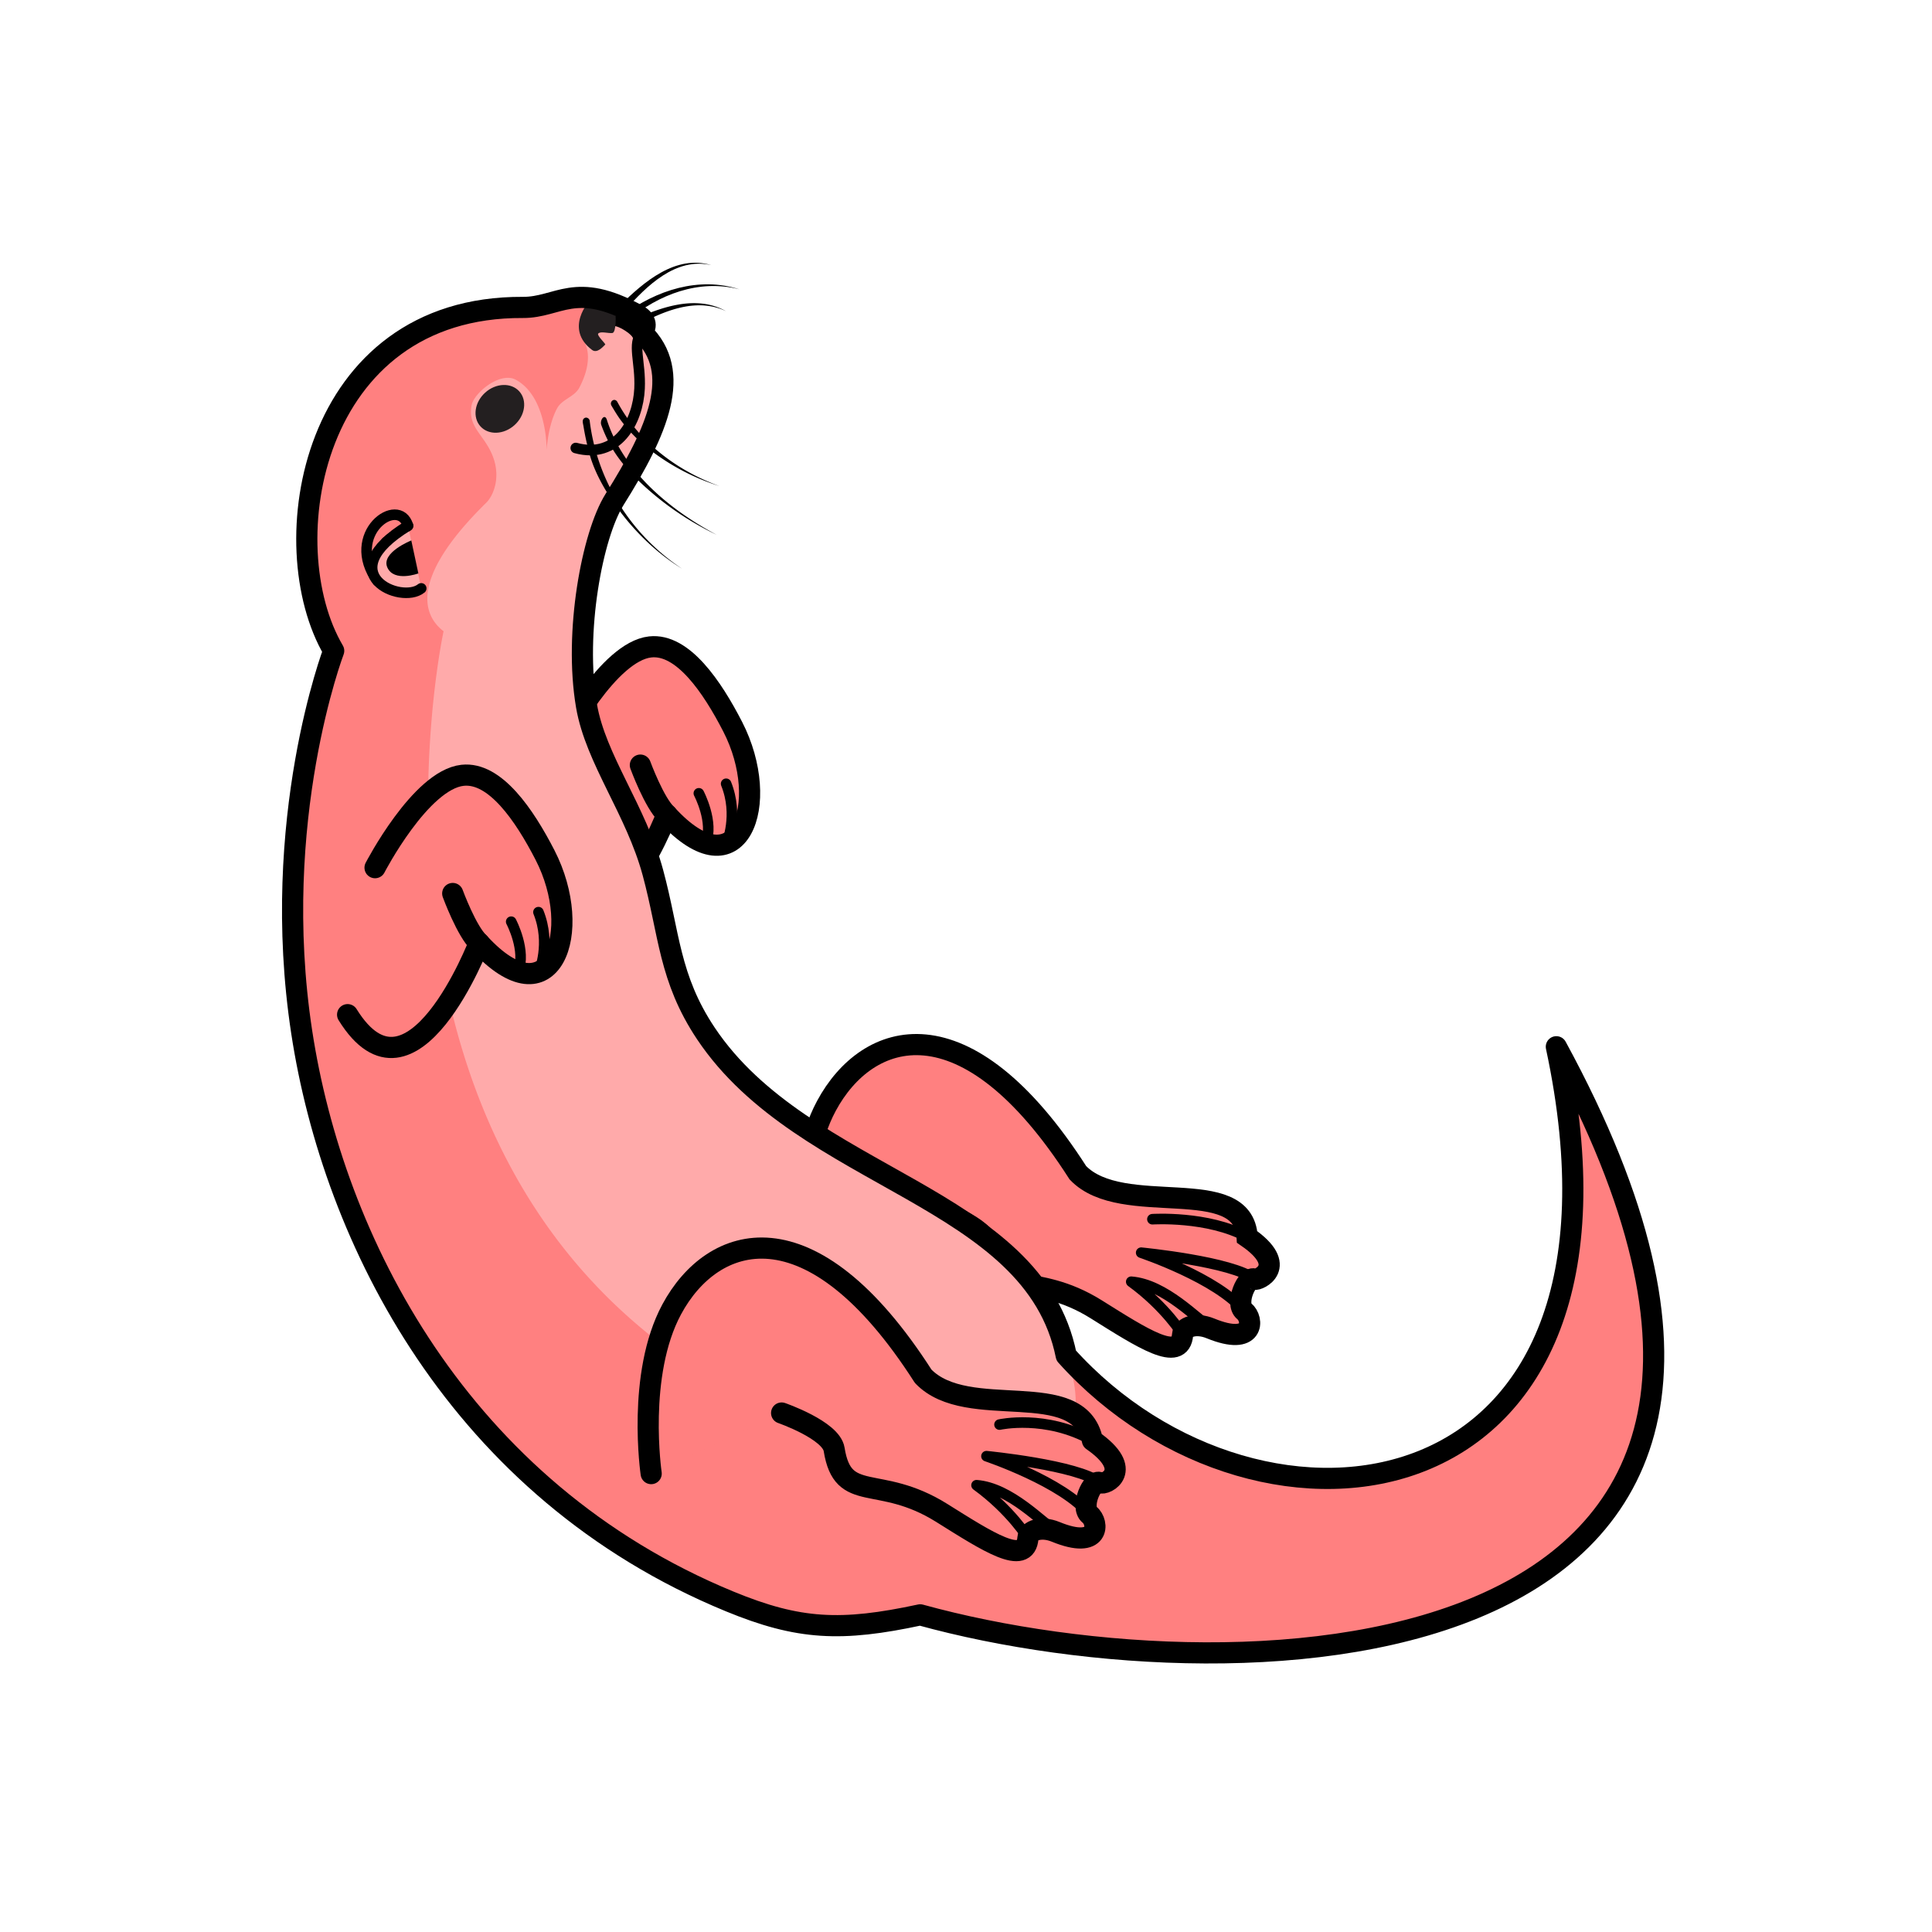<svg xmlns="http://www.w3.org/2000/svg" viewBox="0 0 64 64">
    <path fill="#ff8080" stroke="#000" stroke-linecap="round" stroke-linejoin="round" stroke-miterlimit="10" stroke-width=".701" d="M18.64 24.49s1.506-2.906 2.898-3.06c1.082-.12 2.057 1.328 2.733 2.642 1.314 2.555.208 5.527-2.182 2.913 0 0-2.23 5.81-4.357 2.374"/>
    <path fill="none" stroke="#000" stroke-linecap="round" stroke-miterlimit="10" stroke-width=".35" d="M23.15 26.279s.51.96.227 1.658M24.054 25.963c.42 1.047.019 1.973.019 1.973"/>
    <path fill="none" stroke="#000" stroke-linecap="round" stroke-linejoin="round" stroke-miterlimit="10" stroke-width=".701" d="M21.213 25.345s.46 1.255.876 1.64"/>
    <path fill="#ff8080" stroke="#000" stroke-miterlimit="10" stroke-width=".701" d="M26.696 42.074s-.483-3.28.68-5.44c1.35-2.51 4.599-3.606 8.331 2.216 1.478 1.539 5.485-.01 5.606 2.126 1.423.98.346 1.453.25 1.4-.25-.14-.663.804-.346 1.059.317.255.356 1.173-1.118.57-.49-.2-.904-.046-.923.201-.072.947-1.327.128-2.857-.83-2.088-1.307-3.27-.269-3.563-2.103-.102-.639-1.74-1.205-1.74-1.205"/>
    <path fill="none" stroke="#000" stroke-linecap="round" stroke-miterlimit="10" stroke-width=".35" d="M38.175 40.388s1.837-.12 3.138.587"/>
    <path fill="none" stroke="#000" stroke-linecap="round" stroke-linejoin="round" stroke-miterlimit="10" stroke-width=".35" d="M41.563 42.375c-.732-.585-3.76-.878-3.76-.878s2.545.854 3.413 1.937M39.176 44.206s-.558-.914-1.702-1.747c1.112.086 2.17 1.232 2.68 1.567"/>
    <path d="M20.87 10.641c.961-.441 2.163-.904 3.18-.333-1.033-.49-2.166.043-3.077.54a37.3 37.3 0 0 0-.103-.207z"/>
    <path d="M20.65 10.427c1.094-.81 2.498-1.277 3.847-.842-1.343-.35-2.68.173-3.705 1.025l-.143-.183zM20.547 10.108c.777-.76 1.83-1.683 3.016-1.325-1.18-.272-2.144.694-2.85 1.486l-.166-.161z"/>
    <path fill="#ff8080" d="M20.355 16.55c1.43-2.276 2.282-4.227.915-5.542.188-.23.1-.436-.155-.577-2.068-1.142-2.61-.24-3.795-.247-7.035-.04-8.328 7.878-6.266 11.375 0 0-2.133 5.592-1.06 12.627 1.05 6.882 5.204 15.169 14.178 18.864 2.289.943 3.694 1.006 6.311.444 10.762 2.968 32.485 2.148 21.073-18.819 3.383 15.79-9.814 17.377-16.236 10.23-1.07-5.321-8.683-5.801-11.936-10.67-1.225-1.834-1.208-3.302-1.756-5.33-.562-2.078-1.898-3.755-2.2-5.527-.416-2.438.194-5.658.927-6.827z"/>
    <path fill="#faa" d="M19.427 23.378c.303 1.772 1.639 3.448 2.201 5.528.548 2.027.53 3.495 1.756 5.329 3.253 4.869 10.866 5.349 11.936 10.67 1.16 3.11-1.008 4.351-4.785 3.486-20.787-4.76-15.841-27.48-15.841-27.48-.828-.638-.938-1.948 1.409-4.253.246-.241.47-.816.25-1.464-.267-.787-.867-.998-.732-1.763.073-.414.947-1.13 1.462-.853 1.054.567 1.026 2.335 1.026 2.335s.03-.783.339-1.375c.168-.322.579-.382.745-.7.506-.967.18-1.476.18-1.476-.073-1.355.58-1.417.58-1.417a5.06 5.06 0 0 1 1.161.487c.256.14.343.347.156.577 1.367 1.314.514 3.265-.915 5.542-.733 1.17-1.18 5.349-.928 6.827z"/>
    <path fill="none" stroke="#000" stroke-linecap="round" stroke-miterlimit="10" stroke-width=".35" d="M21.27 11.008c-.343.378-.042.973-.084 1.865-.05 1.086-.727 2.344-2.113 1.968"/>
    <path fill="none" stroke="#000" stroke-linecap="round" stroke-miterlimit="10" stroke-width=".35" d="M20.394 10.629s.157.01.435.195c.305.202.33.365.33.365"/>
    <path fill="#231f20" d="M19.632 9.879c-.145.078-.94 1.019-.02 1.713.175.132.379-.126.437-.178.024-.021-.283-.3-.233-.362.073-.09.336-.003.47-.02.134-.018.123-.637.084-.73-.04-.091-.193-.14-.243-.246-.022-.046.226.05.207.01-.157-.32-.702-.187-.702-.187z"/>
    <path d="M20.448 13.309c.709 1.328 1.976 2.283 3.385 2.793a7.404 7.404 0 0 1-2.265-1.173 5.003 5.003 0 0 1-1.003-1.008c-.113-.153-.209-.315-.307-.479-.084-.139.097-.277.19-.133zM20.102 13.904c.553 1.724 2.085 2.981 3.64 3.813a9.9 9.9 0 0 1-2.494-1.702c-.416-.394-.812-.844-1.075-1.355a5.1 5.1 0 0 1-.254-.58c-.06-.165.114-.393.183-.176zM19.534 13.937c.243 1.997 1.377 3.785 3.062 4.903-.933-.569-1.74-1.395-2.342-2.3-.325-.487-.629-1.063-.76-1.639a8.127 8.127 0 0 1-.166-.785c-.01-.062-.046-.173-.003-.233.065-.089.191-.045.21.054z"/>
    <path fill="none" stroke="#000" stroke-linejoin="round" stroke-miterlimit="10" stroke-width=".35" d="M12.506 19.245c-1.127-1.563.706-2.851 1.01-1.829l-.722.536z"/>
    <path fill="#faa" stroke="#000" stroke-linecap="round" stroke-miterlimit="10" stroke-width=".35" d="M13.954 19.491c-.667.543-3.034-.488-.437-2.075"/>
    <path d="M13.625 17.903s-1.015.402-.793.897c.222.494 1.027.195 1.027.195z"/>
    <ellipse cx="3.216" cy="21.148" fill="#231f20" rx=".866" ry=".725" transform="rotate(-42.055) skewX(.017)"/>
    <path fill="#ff8080" stroke="#000" stroke-linecap="round" stroke-linejoin="round" stroke-miterlimit="10" stroke-width=".701" d="M12.424 28.743s1.505-2.906 2.897-3.06c1.082-.12 2.057 1.328 2.733 2.641 1.314 2.556.208 5.528-2.182 2.914 0 0-2.229 5.81-4.357 2.374"/>
    <path fill="none" stroke="#000" stroke-linecap="round" stroke-miterlimit="10" stroke-width=".35" d="M16.934 30.532s.51.96.227 1.658M17.837 30.216c.42 1.047.02 1.973.02 1.973"/>
    <path fill="none" stroke="#000" stroke-linecap="round" stroke-linejoin="round" stroke-miterlimit="10" stroke-width=".701" d="M14.997 29.598s.46 1.255.875 1.64"/>
    <path fill="#ff8080" stroke="#000" stroke-linecap="round" stroke-linejoin="round" stroke-miterlimit="10" stroke-width=".701" d="M21.571 48.815s-.483-3.28.68-5.44c1.35-2.51 4.6-3.606 8.331 2.216 1.479 1.539 5.155-.026 5.606 2.125 1.418.985.431 1.5.251 1.4-.25-.14-.664.804-.347 1.06.317.254.356 1.173-1.118.57-.49-.201-.903-.046-.922.2-.072.948-1.327.128-2.858-.83-2.087-1.306-3.27-.268-3.562-2.103-.102-.638-1.74-1.205-1.74-1.205"/>
    <path fill="none" stroke="#000" stroke-linecap="round" stroke-linejoin="round" stroke-miterlimit="10" stroke-width=".35" d="M33.11 47.191s1.535-.344 3.078.525M36.439 49.116c-.733-.585-3.761-.878-3.761-.878s2.545.854 3.414 1.937M34.051 50.947s-.558-.914-1.702-1.747c1.112.086 2.17 1.232 2.68 1.567"/>
    <path fill="none" stroke="#000" stroke-linejoin="round" stroke-miterlimit="10" stroke-width=".701" d="M20.355 16.55c1.43-2.276 2.282-4.227.915-5.542.188-.23.1-.436-.155-.577-2.068-1.142-2.61-.24-3.795-.247-7.035-.04-8.328 7.878-6.266 11.375 0 0-2.133 5.592-1.06 12.627 1.05 6.882 5.204 15.169 14.178 18.864 2.289.943 3.694 1.006 6.311.444 10.762 2.968 32.485 2.148 21.073-18.819 3.383 15.79-9.814 17.377-16.236 10.23-1.07-5.321-8.683-5.801-11.936-10.67-1.225-1.834-1.208-3.302-1.756-5.33-.562-2.078-1.898-3.755-2.2-5.527-.416-2.438.194-5.658.927-6.827z"/>
</svg>
